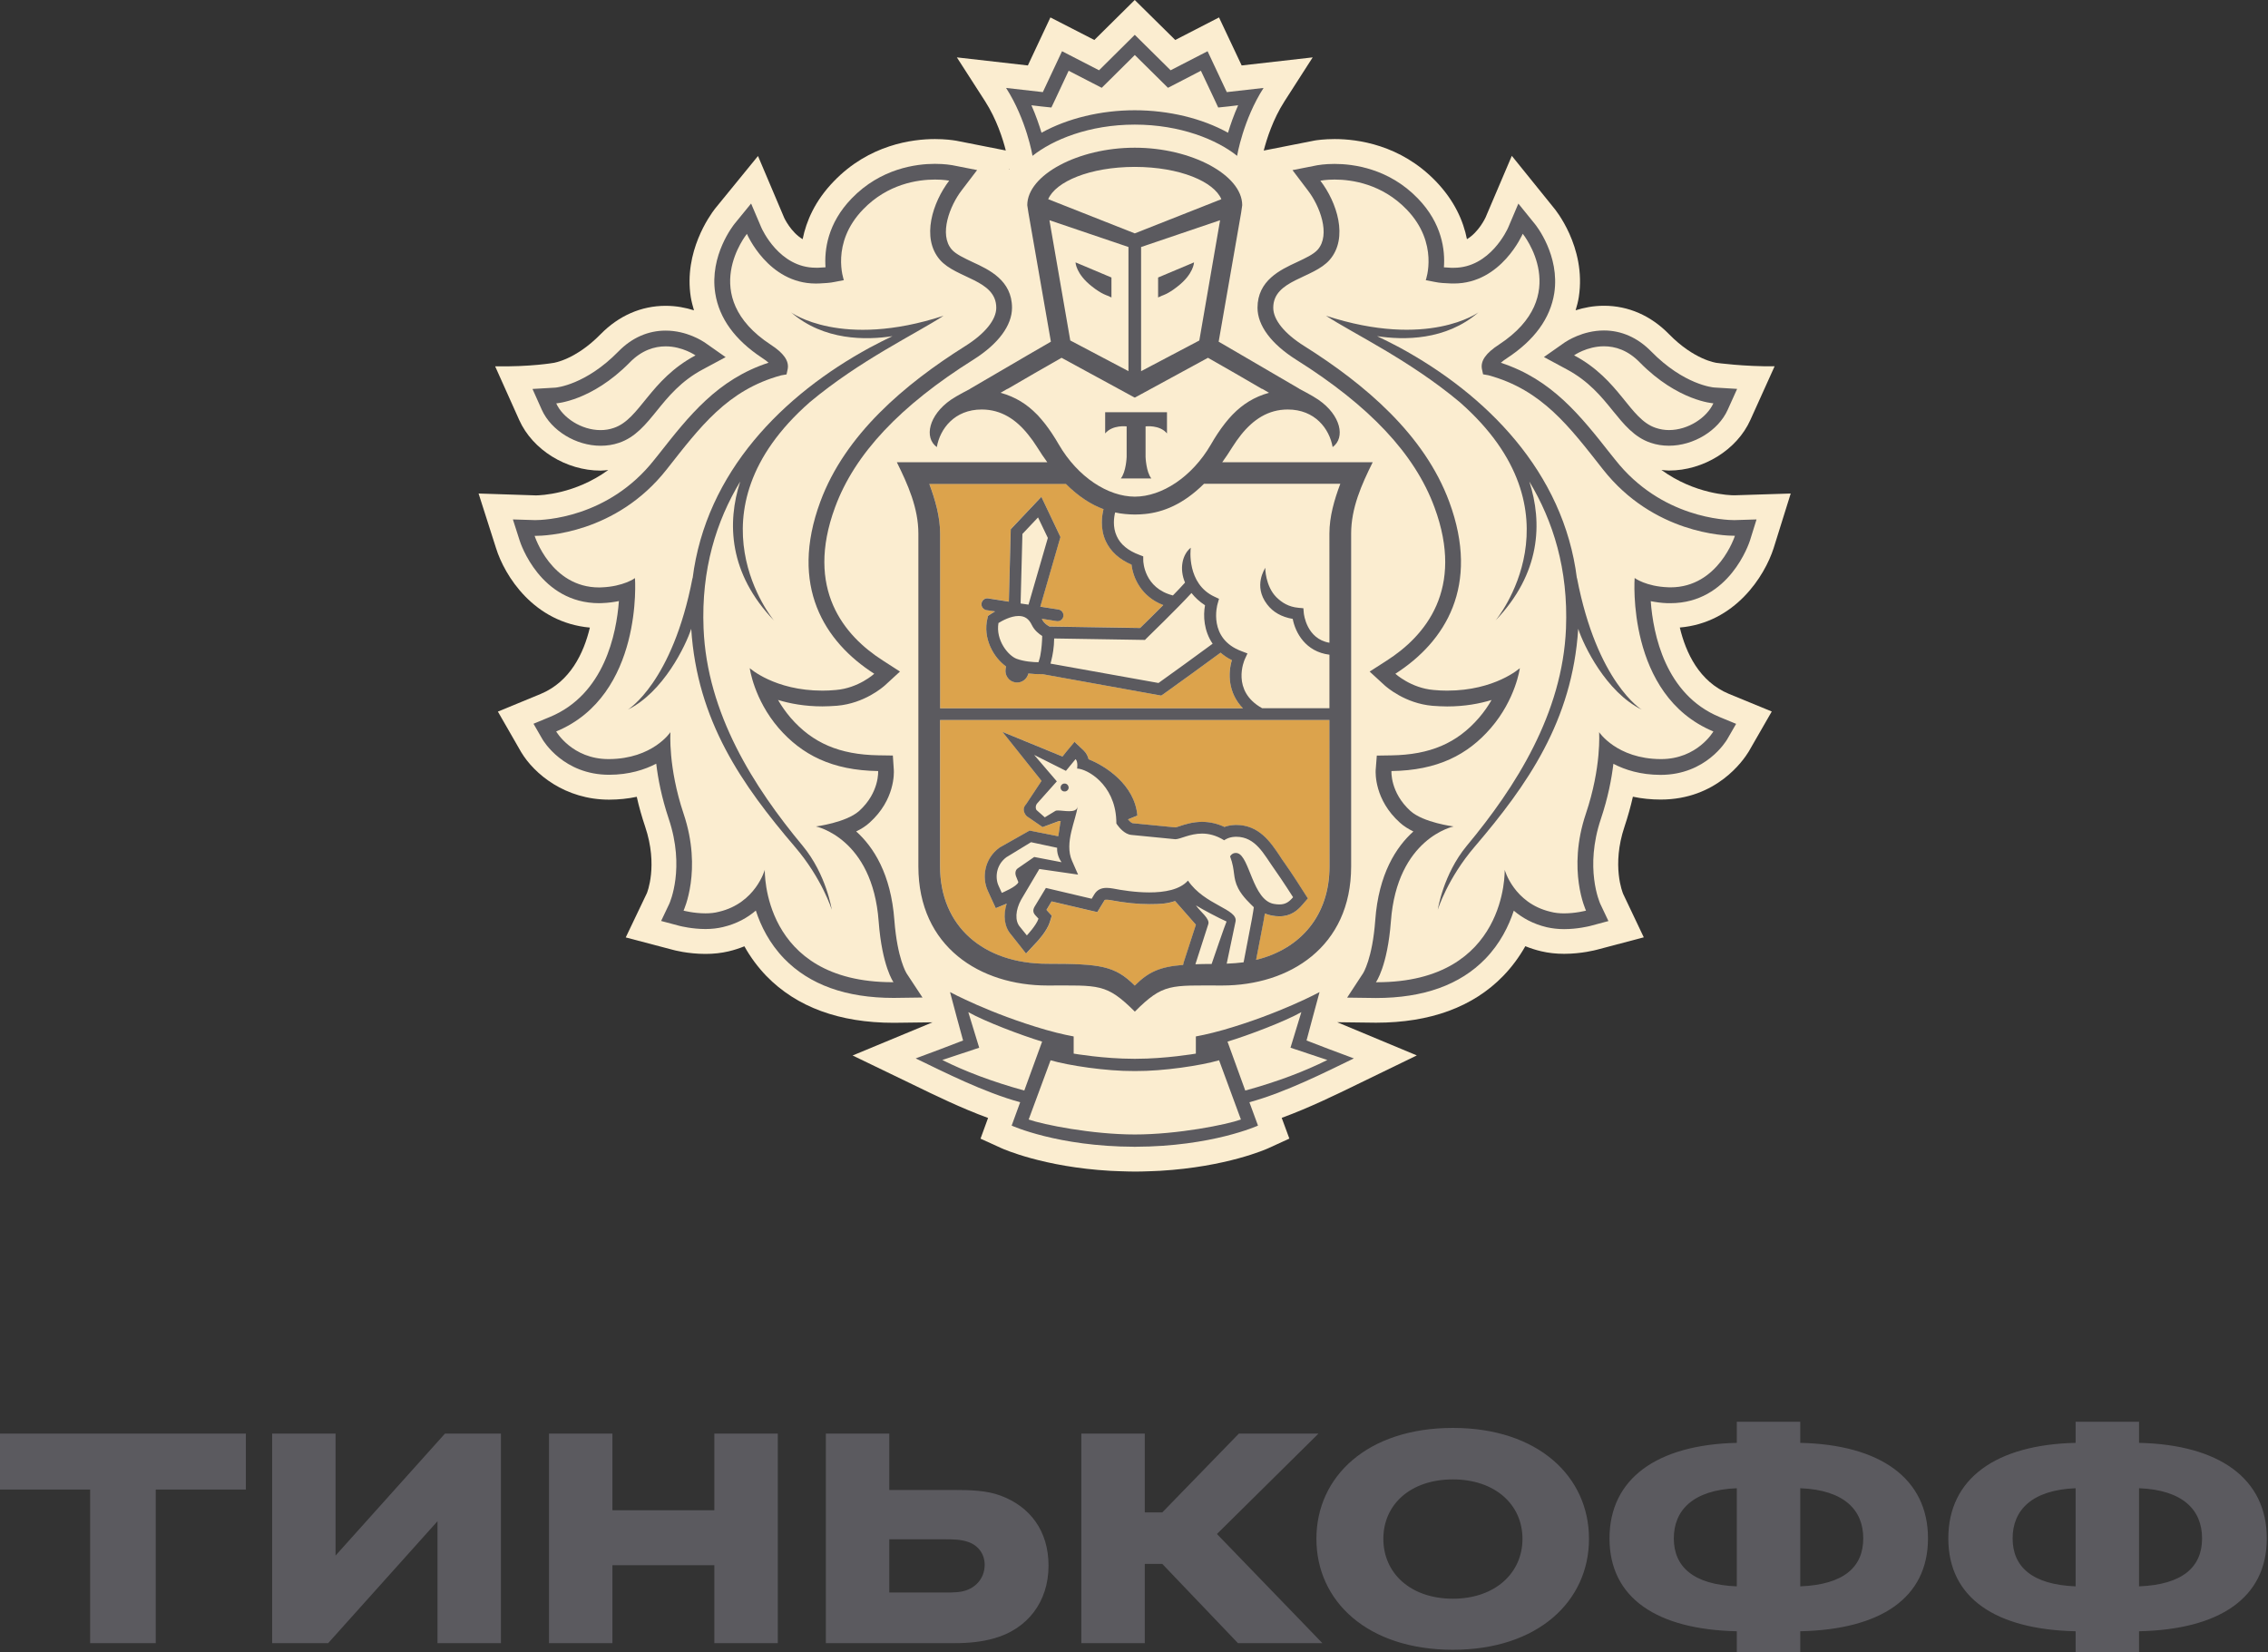 <svg width="70" height="51" viewBox="0 0 70 51" fill="none" xmlns="http://www.w3.org/2000/svg">
<rect x="0" y="0" width="70" height="51" fill="#333333" stroke="none"/>
<g clip-path="url(#clip0_284_26966)">
<path d="M54.743 16.915L55.269 15.232L53.529 15.287C53.383 15.287 52.315 15.256 51.278 14.505C51.356 14.512 51.433 14.523 51.512 14.523C52.578 14.523 53.61 13.881 54.023 12.963L54.772 11.305C53.834 11.317 52.977 11.199 52.977 11.199C52.969 11.197 52.293 11.111 51.512 10.313C50.951 9.74 50.257 9.437 49.506 9.437C49.177 9.437 48.883 9.496 48.63 9.577C48.67 9.442 48.708 9.305 48.729 9.165C48.968 7.612 47.968 6.428 47.968 6.429L46.661 4.81L45.85 6.713C45.847 6.719 45.643 7.164 45.276 7.382C45.166 6.823 44.894 6.195 44.314 5.593C43.22 4.46 41.889 4.292 41.192 4.292C40.869 4.292 40.639 4.327 40.583 4.336L39.004 4.647C39.095 4.294 39.289 3.68 39.644 3.128L40.515 1.771L38.323 2.02L37.624 0.538L36.273 1.234L35.023 0L33.776 1.234L32.42 0.538L31.724 2.02L29.533 1.771L30.406 3.128C30.76 3.68 30.954 4.292 31.043 4.645L29.538 4.348L29.486 4.339C29.41 4.327 29.182 4.292 28.857 4.292C28.16 4.292 26.829 4.462 25.738 5.593C25.156 6.193 24.885 6.823 24.773 7.382C24.41 7.167 24.206 6.728 24.206 6.728L23.395 4.815L22.066 6.444C21.904 6.655 21.102 7.768 21.32 9.168C21.343 9.307 21.38 9.443 21.419 9.578C21.168 9.498 20.874 9.439 20.545 9.439C19.794 9.439 19.1 9.742 18.538 10.314C17.759 11.109 17.086 11.199 17.092 11.199C17.092 11.199 16.382 11.326 15.282 11.306L16.026 12.965C16.439 13.884 17.473 14.525 18.538 14.525C18.618 14.525 18.695 14.514 18.774 14.506C17.741 15.258 16.673 15.288 16.544 15.29L14.771 15.232L15.308 16.913C15.577 17.779 16.479 19.215 18.206 19.37C18.018 20.157 17.601 21.039 16.686 21.419L15.367 21.963L16.086 23.215C16.492 23.891 17.445 24.681 18.803 24.681C19.097 24.68 19.38 24.651 19.653 24.593C19.722 24.902 19.81 25.211 19.913 25.517C20.318 26.72 19.969 27.559 19.965 27.568L19.313 28.933L20.768 29.316C20.786 29.322 21.225 29.442 21.775 29.442C22.025 29.442 22.263 29.416 22.487 29.363C22.657 29.323 22.819 29.27 22.975 29.207C23.163 29.544 23.392 29.852 23.658 30.128C24.59 31.083 25.909 31.568 27.582 31.568H27.588L28.782 31.553L26.315 32.577L28.188 33.481C28.868 33.812 29.675 34.205 30.496 34.505L30.263 35.144L30.909 35.438C30.966 35.463 32.207 36.019 34.27 36.137C34.27 36.137 34.769 36.16 35.043 36.16C35.317 36.16 35.809 36.136 35.809 36.136C37.859 36.015 39.091 35.465 39.148 35.438L39.795 35.142L39.559 34.502C40.404 34.193 41.24 33.785 41.892 33.467L43.729 32.575L41.271 31.55L42.469 31.565C44.143 31.565 45.464 31.08 46.394 30.123C46.659 29.849 46.888 29.541 47.078 29.204C47.233 29.267 47.397 29.32 47.567 29.36C47.789 29.413 48.027 29.439 48.277 29.439C48.818 29.439 49.262 29.319 49.274 29.316L50.734 28.93L50.098 27.591C50.083 27.556 49.735 26.718 50.139 25.514C50.242 25.207 50.328 24.898 50.398 24.59C50.672 24.648 50.959 24.678 51.254 24.678C52.983 24.678 53.811 23.462 53.972 23.198L54.684 21.96L53.364 21.417C52.448 21.037 52.033 20.154 51.846 19.368C53.549 19.223 54.464 17.787 54.743 16.915ZM31.159 5.225L31.14 5.23L31.155 5.21L31.159 5.225Z" fill="#FBEDD0"/>
<path d="M35.024 5.151C33.627 5.152 32.58 5.61 32.352 6.148L35.024 7.202L37.696 6.148C37.469 5.61 36.422 5.152 35.024 5.151Z" fill="#FBEDD0"/>
<path d="M35.051 33.057H35.048H35.026H35H34.998C34.152 33.063 32.987 32.889 32.425 32.725L31.749 34.553C32.194 34.712 33.703 35.015 35.026 35.015C36.345 35.015 37.856 34.711 38.3 34.553L37.625 32.725C37.062 32.89 35.898 33.063 35.051 33.057Z" fill="#FBEDD0"/>
<path d="M40.164 31.239C39.661 31.524 38.539 31.951 37.886 32.15L38.434 33.66C39.445 33.384 40.278 33.061 40.967 32.716L39.829 32.337L40.164 31.239Z" fill="#FBEDD0"/>
<path d="M29.886 31.239L30.222 32.337L29.083 32.716C29.771 33.061 30.608 33.384 31.614 33.66L32.163 32.15C31.513 31.951 30.389 31.523 29.886 31.239Z" fill="#FBEDD0"/>
<path d="M35.024 3.403C36.077 3.403 37.11 3.655 37.904 4.097C37.977 3.853 38.078 3.558 38.216 3.249L37.916 3.285L37.601 3.318L37.468 3.032L37.066 2.184L36.335 2.566L36.05 2.711L35.823 2.487L35.027 1.699L34.233 2.487L34.006 2.711L33.721 2.566L32.985 2.184L32.588 3.032L32.452 3.318L32.137 3.285L31.837 3.249C31.975 3.559 32.075 3.853 32.149 4.097C32.944 3.655 33.974 3.403 35.024 3.403Z" fill="#FBEDD0"/>
<path d="M51.099 13.206C51.235 13.252 51.374 13.274 51.512 13.274C52.108 13.274 52.683 12.889 52.882 12.448C52.882 12.448 51.79 12.382 50.616 11.19C50.241 10.803 49.846 10.688 49.507 10.688C48.979 10.688 48.584 10.967 48.584 10.967C50.002 11.721 50.291 12.933 51.099 13.206Z" fill="#FBEDD0"/>
<path d="M18.536 13.274C18.674 13.274 18.813 13.252 18.947 13.206C19.757 12.933 20.048 11.721 21.466 10.967C21.466 10.967 21.069 10.688 20.545 10.688C20.204 10.688 19.808 10.803 19.433 11.19C18.26 12.382 17.168 12.448 17.168 12.448C17.363 12.889 17.941 13.274 18.536 13.274Z" fill="#FBEDD0"/>
<path d="M51.484 18.129C51.508 18.131 51.529 18.131 51.555 18.131C53.041 18.131 53.546 16.539 53.546 16.539H53.517C53.244 16.539 51.034 16.475 49.472 14.49C48.444 13.184 47.601 12.036 45.936 11.585L45.773 11.556L45.736 11.389C45.691 11.135 45.865 10.897 46.261 10.64C48.557 9.136 46.998 7.218 46.998 7.218C46.998 7.218 46.342 8.753 44.874 8.753C44.84 8.753 44.802 8.751 44.765 8.751C44.599 8.742 44.438 8.736 44.276 8.701L44.005 8.648C44.005 8.648 44.423 7.511 43.414 6.466C42.654 5.677 41.728 5.543 41.193 5.543C40.923 5.543 40.752 5.578 40.752 5.578C41.26 6.242 41.626 7.341 41.04 8.02C40.534 8.603 39.298 8.631 39.298 9.501C39.298 9.869 39.642 10.299 40.26 10.685C42.119 11.856 43.964 13.408 44.73 15.489C45.689 18.085 44.609 19.807 43.067 20.795C43.067 20.795 43.55 21.24 44.252 21.296C44.394 21.31 44.533 21.316 44.664 21.316C46.144 21.316 46.909 20.622 46.909 20.622C46.909 20.622 46.783 21.581 46.012 22.471C45.302 23.294 44.368 23.777 42.946 23.798C42.946 23.798 42.9 24.459 43.531 25.03C43.934 25.39 44.865 25.508 44.865 25.508C44.865 25.508 43.121 25.861 42.929 28.436C42.825 29.831 42.469 30.316 42.469 30.316H42.5C46.547 30.316 46.442 26.846 46.442 26.846C46.442 26.846 46.724 27.872 47.853 28.14C47.989 28.177 48.135 28.191 48.274 28.191C48.637 28.191 48.953 28.106 48.953 28.106C48.953 28.106 48.362 26.859 48.948 25.116C49.434 23.67 49.355 22.597 49.355 22.597C49.355 22.597 49.901 23.421 51.252 23.429H51.266C52.392 23.429 52.882 22.576 52.882 22.576C50.184 21.457 50.451 17.843 50.451 17.843C50.451 17.843 50.801 18.104 51.484 18.129ZM50.672 21.904C49.575 21.363 48.881 19.927 48.713 19.409C48.531 22.256 47.141 24.233 45.515 26.135C44.671 27.121 44.377 28.08 44.377 28.08C44.377 28.08 44.54 26.994 45.27 26.11C46.786 24.288 48.227 22.02 48.334 19.398C48.409 17.569 47.938 16.085 47.203 14.862C47.613 16.136 47.556 17.696 46.16 19.152C46.16 19.152 48.937 15.824 45.055 12.413C43.5 11.115 41.801 10.314 40.925 9.746C44.088 10.778 45.632 9.642 45.632 9.642C44.621 10.517 43.314 10.502 42.504 10.376C42.723 10.484 42.952 10.596 43.199 10.728C45.865 12.175 48.262 14.558 48.671 17.858V17.832C49.292 21.072 50.672 21.904 50.672 21.904Z" fill="#FBEDD0"/>
<path d="M25.183 25.508C25.183 25.508 26.115 25.392 26.518 25.03C27.147 24.459 27.103 23.798 27.103 23.798C25.679 23.779 24.747 23.294 24.032 22.473C23.267 21.582 23.14 20.624 23.14 20.624C23.14 20.624 23.905 21.317 25.384 21.317C25.517 21.317 25.655 21.311 25.797 21.298C26.498 21.242 26.983 20.796 26.983 20.796C25.441 19.809 24.359 18.085 25.317 15.489C26.085 13.41 27.929 11.856 29.787 10.685C30.405 10.299 30.749 9.87 30.749 9.501C30.749 8.631 29.515 8.603 29.009 8.02C28.422 7.341 28.791 6.24 29.297 5.578C29.297 5.578 29.128 5.543 28.857 5.543C28.324 5.543 27.398 5.677 26.638 6.466C25.626 7.511 26.046 8.648 26.046 8.648L25.774 8.701C25.612 8.736 25.45 8.742 25.285 8.751C25.247 8.751 25.214 8.753 25.177 8.753C23.706 8.753 23.054 7.22 23.054 7.22C23.054 7.22 21.495 9.137 23.79 10.641C24.185 10.899 24.358 11.137 24.312 11.391L24.276 11.558L24.109 11.586C22.448 12.038 21.604 13.186 20.575 14.491C19.016 16.474 16.809 16.539 16.533 16.539H16.503C16.503 16.539 17.007 18.131 18.494 18.131C18.518 18.131 18.539 18.131 18.565 18.129C19.248 18.105 19.6 17.843 19.6 17.843C19.6 17.843 19.863 21.455 17.168 22.576C17.168 22.576 17.659 23.429 18.785 23.429H18.798C20.151 23.421 20.695 22.597 20.695 22.597C20.695 22.597 20.616 23.67 21.101 25.116C21.687 26.859 21.099 28.106 21.099 28.106C21.099 28.106 21.414 28.191 21.776 28.191C21.917 28.191 22.061 28.177 22.196 28.14C23.323 27.872 23.607 26.846 23.607 26.846C23.607 26.846 23.503 30.316 27.55 30.316H27.579C27.579 30.316 27.224 29.831 27.121 28.436C26.927 25.861 25.183 25.508 25.183 25.508ZM24.534 26.135C22.908 24.233 21.519 22.256 21.336 19.409C21.167 19.926 20.477 21.363 19.38 21.904C19.38 21.904 20.758 21.072 21.378 17.832V17.858C21.789 14.559 24.184 12.175 26.852 10.728C27.095 10.594 27.327 10.482 27.545 10.376C26.735 10.502 25.427 10.517 24.417 9.642C24.417 9.642 25.961 10.778 29.122 9.746C28.247 10.314 26.549 11.115 24.994 12.413C21.11 15.824 23.888 19.152 23.888 19.152C22.491 17.695 22.435 16.136 22.846 14.862C22.11 16.086 21.64 17.569 21.716 19.398C21.822 22.02 23.263 24.288 24.776 26.11C25.508 26.992 25.673 28.08 25.673 28.08C25.673 28.08 25.376 27.121 24.534 26.135Z" fill="#FBEDD0"/>
<path d="M32.033 12.822C32.099 12.893 32.164 12.971 32.227 13.048C32.242 13.066 32.255 13.083 32.271 13.104C32.328 13.181 32.387 13.263 32.443 13.346C32.455 13.363 32.468 13.383 32.481 13.402C32.549 13.505 32.613 13.611 32.677 13.72C33.26 14.728 34.195 15.329 35.023 15.33C35.853 15.329 36.785 14.728 37.371 13.72C37.437 13.608 37.502 13.499 37.57 13.398C37.58 13.383 37.591 13.369 37.6 13.354C37.658 13.268 37.718 13.183 37.782 13.101C37.796 13.083 37.808 13.068 37.82 13.053C37.885 12.972 37.952 12.893 38.02 12.821C38.032 12.809 38.041 12.798 38.052 12.789C38.349 12.485 38.703 12.253 39.167 12.124L38.961 12.004H38.948L38.127 11.527L37.284 11.044L35.029 12.271L35.023 12.266L35.019 12.271L32.763 11.044L31.921 11.526L31.098 12.003H31.089L30.88 12.123C31.345 12.251 31.698 12.48 31.996 12.784C32.01 12.797 32.019 12.81 32.033 12.822ZM34.111 12.724H35.066H36.019V13.378C35.794 13.104 35.358 13.16 35.358 13.16V14.104C35.358 14.104 35.375 14.567 35.537 14.768H35.066H34.593C34.758 14.569 34.773 14.104 34.773 14.104V13.16C34.773 13.16 34.339 13.104 34.111 13.378V12.724Z" fill="#FBEDD0"/>
<path d="M34.829 11.454V7.624L32.39 6.797L33.034 10.509L34.829 11.454ZM34.304 8.565V9.18L34.186 9.125C34.18 9.121 34.008 9.081 33.705 8.842C33.205 8.454 33.196 8.097 33.196 8.097L34.304 8.565Z" fill="#FBEDD0"/>
<path d="M37.016 10.509L37.657 6.797L35.22 7.624V11.454L37.016 10.509ZM35.744 8.565L36.853 8.098C36.853 8.098 36.844 8.456 36.342 8.843C36.041 9.083 35.867 9.122 35.861 9.127L35.742 9.181V8.565H35.744Z" fill="#FBEDD0"/>
<path d="M31.379 20.334C31.617 20.421 31.904 20.439 32.051 20.439C32.057 20.421 32.065 20.398 32.073 20.371C32.086 20.327 32.098 20.285 32.108 20.236C32.148 20.024 32.163 19.783 32.166 19.629C32.067 19.567 31.926 19.456 31.847 19.291C31.756 19.1 31.627 19.012 31.438 19.012C31.192 19.012 30.929 19.159 30.817 19.229C30.727 19.758 31.117 20.238 31.379 20.334Z" fill="#FBEDD0"/>
<path d="M36.774 18.302C36.321 18.794 35.434 19.651 35.391 19.695L35.337 19.75L32.536 19.706C32.535 19.983 32.489 20.219 32.446 20.392C32.438 20.421 32.43 20.451 32.423 20.481L35.756 21.079C36.103 20.837 37.057 20.14 37.427 19.868C37.157 19.474 37.131 19.008 37.192 18.679C37.016 18.565 36.881 18.438 36.774 18.302Z" fill="#FBEDD0"/>
<path d="M37.154 14.934C36.509 15.574 35.889 15.81 35.337 15.865C35.236 15.876 35.135 15.882 35.032 15.882H35.024H35.018C34.915 15.882 34.812 15.876 34.712 15.865C34.615 15.856 34.514 15.841 34.412 15.818C34.376 15.962 34.33 16.263 34.461 16.548C34.578 16.807 34.815 17 35.162 17.127L35.279 17.172L35.28 17.298C35.28 17.336 35.308 18.151 36.197 18.376C36.342 18.226 36.474 18.091 36.571 17.979C36.389 17.552 36.485 17.116 36.748 16.902C36.736 16.948 36.621 18.017 37.478 18.414L37.619 18.481L37.577 18.631C37.563 18.676 37.277 19.71 38.315 20.095L38.498 20.165L38.416 20.344C38.398 20.383 37.991 21.322 38.95 21.855H41.029V20.204C40.29 20.113 39.977 19.52 39.896 19.099C39.552 19.04 39.286 18.891 39.104 18.649C38.668 18.075 39.044 17.549 39.048 17.52C39.047 17.525 39.048 18.085 39.393 18.431C39.565 18.597 39.768 18.726 40.075 18.755L40.227 18.768L40.24 18.923C40.243 18.956 40.327 19.714 41.031 19.833L41.029 16.462C41.029 15.939 41.182 15.414 41.366 14.929H37.154V14.934Z" fill="#FBEDD0"/>
<path d="M31.557 16.478L31.501 18.626L31.745 18.662L32.342 16.602L32.039 15.969L31.557 16.478Z" fill="#FBEDD0"/>
<path d="M38.137 26.328C38.156 26.328 38.177 26.331 38.197 26.335C38.568 26.441 38.662 27.78 39.313 27.9C39.377 27.913 39.436 27.916 39.487 27.916C39.675 27.916 39.787 27.836 39.908 27.694C39.908 27.694 39.581 27.179 39.336 26.832C39.01 26.378 38.757 25.828 38.151 25.828C38.137 25.828 38.119 25.828 38.104 25.829C37.904 25.84 37.781 25.937 37.781 25.937C37.536 25.782 37.307 25.729 37.1 25.729C36.719 25.729 36.424 25.904 36.277 25.904H36.271L34.917 25.77C34.705 25.751 34.538 25.537 34.477 25.454C34.462 25.431 34.455 25.417 34.455 25.417C34.455 25.381 34.455 25.343 34.452 25.31C34.406 24.203 33.549 23.729 33.244 23.721C33.244 23.721 33.281 23.511 33.197 23.43L32.899 23.792L31.919 23.3L32.617 24.116L32.025 24.781C31.95 24.857 31.959 24.96 31.99 25.002L32.246 25.228L32.57 25.031C32.587 25.019 32.615 25.016 32.652 25.016C32.741 25.016 32.876 25.039 32.997 25.039C33.129 25.039 33.244 25.01 33.258 24.886C33.217 25.296 32.837 26.009 33.087 26.57L33.271 26.992L32.075 26.82L31.514 27.766C31.341 28.081 31.314 28.422 31.481 28.607L31.69 28.869C31.69 28.869 31.984 28.557 32.05 28.352L31.955 28.248C31.875 28.16 31.879 28.081 31.928 27.986L32.279 27.403L33.693 27.736L33.767 27.609C33.862 27.45 34 27.401 34.152 27.401C34.214 27.401 34.277 27.409 34.344 27.42C34.606 27.471 35.038 27.541 35.47 27.541C35.944 27.541 36.413 27.456 36.663 27.176C37.175 27.935 38.213 28.056 38.131 28.44L37.859 29.74C38.039 29.732 38.213 29.72 38.378 29.698L38.637 28.345C38.666 28.198 38.693 28 38.693 28C38.593 27.898 38.351 27.683 38.215 27.423C38.031 27.071 38.131 26.888 37.96 26.431C37.966 26.434 38.018 26.328 38.137 26.328ZM32.85 24.428C32.781 24.427 32.73 24.368 32.734 24.298C32.74 24.231 32.796 24.178 32.864 24.184C32.934 24.188 32.983 24.248 32.981 24.315C32.974 24.381 32.917 24.433 32.85 24.428Z" fill="#FBEDD0"/>
<path d="M30.92 27.557C30.92 27.557 31.388 27.365 31.43 27.227L31.368 27.071C31.325 26.97 31.331 26.859 31.415 26.799L31.921 26.449L32.767 26.611C32.767 26.611 32.614 26.42 32.629 26.164L31.823 25.993L31.062 26.456C30.737 26.7 30.712 27.098 30.82 27.335L30.92 27.557Z" fill="#FBEDD0"/>
<path d="M36.895 29.759C37.046 29.753 37.213 29.75 37.396 29.75C37.396 29.75 37.831 28.48 37.855 28.439C37.611 28.331 37.105 28.063 36.91 27.94C37.038 28.133 37.352 28.354 37.29 28.524L36.895 29.759Z" fill="#FBEDD0"/>
<path d="M41.034 22.223H29.016V26.743C29.016 28.59 30.353 29.747 32.327 29.747C33.977 29.747 34.412 29.811 35.025 30.42C35.448 29.999 35.798 29.841 36.516 29.782L36.533 29.713L36.911 28.542C36.89 28.516 36.271 27.812 36.271 27.812C36.025 27.894 35.819 27.907 35.472 27.907C35.116 27.907 34.715 27.866 34.28 27.785C34.236 27.774 34.195 27.771 34.154 27.771C34.101 27.771 34.097 27.776 34.083 27.801L34.007 27.925L33.87 28.153L33.61 28.094L32.458 27.823L32.3 28.083L32.324 28.11L32.465 28.265L32.403 28.466C32.318 28.73 32.042 29.037 31.959 29.122L31.671 29.431L31.409 29.099L31.212 28.852C31.005 28.621 30.956 28.265 31.073 27.892C31.07 27.895 31.065 27.897 31.061 27.897L30.735 28.032L30.588 27.713L30.485 27.488C30.308 27.091 30.373 26.511 30.85 26.161L31.779 25.637L32.662 25.811C32.683 25.726 32.715 25.424 32.741 25.346C32.724 25.345 32.708 25.34 32.691 25.34L32.182 25.529L31.691 25.19C31.691 25.19 31.499 25.005 31.673 24.821L32.148 24.101L30.944 22.59L32.795 23.35L32.918 23.197L33.168 22.899L33.451 23.168C33.532 23.245 33.577 23.341 33.6 23.436C34.11 23.635 35.024 24.221 35.104 25.174L34.818 25.289V25.296C34.883 25.373 34.937 25.405 34.954 25.408L36.275 25.539C36.309 25.532 36.351 25.517 36.398 25.504C36.562 25.448 36.808 25.367 37.101 25.367C37.339 25.367 37.569 25.422 37.79 25.525C37.872 25.495 37.972 25.472 38.087 25.464L38.151 25.463C38.858 25.463 39.21 25.991 39.491 26.412C39.538 26.485 39.585 26.555 39.634 26.623C39.881 26.971 40.203 27.482 40.217 27.503L40.362 27.73L40.184 27.938C40.046 28.097 39.84 28.283 39.485 28.283C39.413 28.283 39.332 28.275 39.246 28.259C39.17 28.245 39.102 28.222 39.035 28.195C39.025 28.265 39.011 28.348 38.998 28.419L38.766 29.628C40.152 29.287 41.032 28.241 41.032 26.744L41.034 22.223Z" fill="#DCA34C"/>
<path d="M29.016 21.86H38.362C37.895 21.378 37.901 20.768 38.021 20.371C37.884 20.306 37.772 20.227 37.672 20.142C37.307 20.412 36.192 21.224 35.901 21.427L35.839 21.469L32.171 20.806H32.097C32.009 20.806 31.881 20.803 31.74 20.786C31.7 20.951 31.558 21.065 31.394 21.065C31.376 21.065 31.355 21.063 31.335 21.059C31.24 21.042 31.156 20.994 31.1 20.913C31.043 20.834 31.02 20.741 31.037 20.644L31.05 20.565C30.672 20.298 30.323 19.703 30.478 19.076L30.493 19.009L30.546 18.971C30.553 18.965 30.617 18.923 30.711 18.869L30.445 18.828C30.344 18.809 30.278 18.717 30.293 18.619C30.31 18.519 30.404 18.448 30.502 18.467L31.137 18.567L31.194 16.332L32.14 15.332L32.729 16.573L32.106 18.723L32.667 18.811C32.765 18.826 32.834 18.919 32.818 19.02C32.803 19.109 32.727 19.171 32.638 19.171C32.629 19.171 32.618 19.171 32.609 19.17L32.153 19.096C32.159 19.109 32.169 19.117 32.175 19.132C32.223 19.232 32.331 19.305 32.394 19.335L35.191 19.379C35.309 19.264 35.603 18.976 35.904 18.672C35.217 18.411 34.967 17.817 34.924 17.424C34.539 17.26 34.274 17.015 34.127 16.695C33.948 16.3 34.012 15.905 34.059 15.712C33.686 15.576 33.294 15.328 32.894 14.931H28.683C28.863 15.415 29.016 15.941 29.016 16.463V21.86Z" fill="#DCA34C"/>
<path d="M32.865 24.184C32.797 24.178 32.739 24.231 32.735 24.298C32.73 24.368 32.782 24.427 32.851 24.428C32.918 24.434 32.977 24.383 32.983 24.315C32.983 24.248 32.935 24.186 32.865 24.184Z" fill="#5B5A5F"/>
<path d="M41.017 32.38L40.325 32.114L40.516 31.4L40.727 30.62C40.727 30.62 39.5 31.285 37.771 31.784C37.28 31.925 36.909 31.989 36.909 31.989V32.519C36.909 32.519 35.985 32.679 35.05 32.679H35.04H35.026H35.008H34.997C34.062 32.679 33.138 32.519 33.138 32.519V31.989C33.138 31.989 32.766 31.925 32.276 31.784C30.548 31.285 29.322 30.62 29.322 30.62L29.53 31.4L29.725 32.114L29.031 32.38L28.262 32.667C29.145 33.093 30.367 33.714 31.487 34.02L31.224 34.741C31.224 34.741 32.643 35.388 35.008 35.394V35.395H35.015H35.026H35.035H35.041V35.394C37.409 35.388 38.827 34.741 38.827 34.741L38.562 34.02C39.681 33.714 40.907 33.093 41.786 32.667L41.017 32.38ZM29.083 32.716L30.222 32.337L29.886 31.239C30.387 31.524 31.513 31.951 32.164 32.149L31.614 33.659C30.608 33.382 29.771 33.06 29.083 32.716ZM35.026 35.015C33.703 35.015 32.193 34.71 31.749 34.553L32.425 32.725C32.985 32.889 34.152 33.063 34.999 33.057H35H35.026H35.049H35.052C35.899 33.063 37.062 32.889 37.626 32.725L38.3 34.553C37.856 34.712 36.347 35.015 35.026 35.015ZM38.434 33.659L37.886 32.149C38.539 31.951 39.662 31.524 40.165 31.239L39.83 32.337L40.968 32.716C40.278 33.06 39.445 33.382 38.434 33.659Z" fill="#5B5A5F"/>
<path d="M35.024 3.846C36.433 3.846 37.56 4.312 38.182 4.81C38.182 4.81 38.367 3.697 38.999 2.714L37.864 2.843L37.271 1.581L36.13 2.169L35.024 1.075L33.921 2.169L32.779 1.581L32.186 2.843L31.052 2.714C31.683 3.697 31.868 4.81 31.868 4.81C32.492 4.312 33.617 3.846 35.024 3.846ZM32.135 3.285L32.45 3.318L32.586 3.032L32.983 2.184L33.72 2.564L34.004 2.71L34.232 2.485L35.025 1.698L35.821 2.485L36.048 2.71L36.333 2.564L37.065 2.184L37.466 3.032L37.599 3.318L37.914 3.285L38.214 3.249C38.077 3.559 37.975 3.853 37.902 4.097C37.108 3.655 36.075 3.403 35.022 3.403C33.974 3.403 32.942 3.655 32.146 4.097C32.071 3.853 31.971 3.558 31.834 3.249L32.135 3.285Z" fill="#5B5A5F"/>
<path d="M51.554 18.617C53.376 18.617 53.985 16.763 54.011 16.684L54.214 16.032L53.531 16.053H53.528C53.287 16.053 51.276 16 49.851 14.188L49.716 14.02C48.784 12.836 47.901 11.711 46.322 11.197C46.368 11.156 46.433 11.105 46.523 11.047C47.36 10.496 47.848 9.827 47.971 9.05C48.15 7.88 47.404 6.949 47.371 6.911L46.863 6.284L46.547 7.028C46.526 7.075 45.992 8.265 44.871 8.265H44.788C44.711 8.26 44.638 8.257 44.565 8.251C44.605 7.72 44.508 6.897 43.762 6.126C42.867 5.198 41.767 5.059 41.191 5.059C40.884 5.059 40.679 5.097 40.658 5.1L39.892 5.251L40.364 5.874C40.736 6.354 41.072 7.24 40.673 7.703C40.546 7.85 40.284 7.97 40.032 8.089C39.516 8.327 38.812 8.657 38.812 9.499C38.812 10.045 39.234 10.614 40.001 11.099C42.27 12.525 43.67 14.014 44.274 15.658C45.209 18.185 43.989 19.627 42.805 20.386L42.273 20.728L42.738 21.155C42.8 21.21 43.37 21.711 44.211 21.784C44.37 21.795 44.523 21.804 44.665 21.804C45.205 21.804 45.664 21.719 46.036 21.605C45.933 21.785 45.807 21.969 45.648 22.154C44.971 22.938 44.138 23.296 42.94 23.314L42.494 23.321L42.459 23.768C42.455 23.857 42.422 24.686 43.206 25.39C43.326 25.499 43.471 25.588 43.623 25.663C43.091 26.141 42.55 26.974 42.446 28.403C42.358 29.595 42.073 30.035 42.07 30.04L41.578 30.791L42.467 30.803C43.937 30.803 45.062 30.397 45.842 29.595C46.303 29.119 46.566 28.583 46.722 28.107C46.978 28.325 47.309 28.516 47.739 28.618C47.903 28.655 48.081 28.677 48.274 28.677C48.689 28.677 49.036 28.589 49.075 28.58L49.643 28.428L49.392 27.898C49.374 27.856 48.9 26.793 49.41 25.275C49.63 24.619 49.742 24.032 49.796 23.574C50.154 23.761 50.633 23.915 51.252 23.916C52.658 23.916 53.278 22.867 53.306 22.823L53.584 22.341L53.07 22.129C51.395 21.434 51.023 19.567 50.949 18.555C51.101 18.584 51.273 18.611 51.469 18.617H51.554ZM52.882 22.576C52.882 22.576 52.391 23.429 51.266 23.429H51.252C49.901 23.421 49.355 22.597 49.355 22.597C49.355 22.597 49.434 23.67 48.946 25.116C48.36 26.859 48.951 28.106 48.951 28.106C48.951 28.106 48.636 28.191 48.272 28.191C48.133 28.191 47.987 28.177 47.851 28.14C46.722 27.872 46.441 26.846 46.441 26.846C46.441 26.846 46.545 30.316 42.499 30.316H42.467C42.467 30.316 42.823 29.831 42.929 28.436C43.121 25.861 44.865 25.508 44.865 25.508C44.865 25.508 43.935 25.392 43.532 25.03C42.902 24.459 42.946 23.798 42.946 23.798C44.37 23.779 45.301 23.294 46.012 22.472C46.782 21.581 46.909 20.622 46.909 20.622C46.909 20.622 46.144 21.316 44.664 21.316C44.533 21.316 44.394 21.31 44.252 21.296C43.552 21.24 43.067 20.795 43.067 20.795C44.608 19.807 45.689 18.084 44.73 15.488C43.962 13.408 42.117 11.854 40.26 10.684C39.642 10.298 39.298 9.869 39.298 9.499C39.298 8.63 40.534 8.603 41.041 8.018C41.626 7.34 41.26 6.238 40.752 5.577C40.752 5.577 40.923 5.542 41.193 5.542C41.728 5.542 42.653 5.677 43.414 6.464C44.424 7.509 44.005 8.647 44.005 8.647L44.276 8.7C44.438 8.735 44.599 8.741 44.765 8.748C44.802 8.748 44.838 8.75 44.874 8.75C46.342 8.75 46.998 7.215 46.998 7.215C46.998 7.215 48.559 9.134 46.262 10.637C45.867 10.894 45.692 11.132 45.738 11.386L45.774 11.553L45.938 11.582C47.603 12.033 48.445 13.181 49.474 14.487C51.036 16.472 53.246 16.536 53.519 16.536H53.547C53.547 16.536 53.043 18.128 51.557 18.128C51.532 18.128 51.511 18.128 51.486 18.126C50.802 18.102 50.452 17.84 50.452 17.84C50.452 17.84 50.184 21.455 52.882 22.576Z" fill="#5B5A5F"/>
<path d="M48.352 11.397C49.032 11.759 49.428 12.244 49.775 12.674C50.116 13.093 50.44 13.498 50.946 13.666C51.126 13.728 51.317 13.757 51.511 13.757C52.271 13.757 53.035 13.292 53.324 12.648L53.615 12.003L52.911 11.96C52.877 11.959 51.971 11.877 50.962 10.846C50.547 10.423 50.046 10.2 49.505 10.2C48.845 10.2 48.355 10.531 48.301 10.564L47.652 11.02L48.352 11.397ZM49.507 10.688C49.846 10.688 50.241 10.803 50.615 11.19C51.79 12.382 52.882 12.448 52.882 12.448C52.683 12.887 52.108 13.274 51.512 13.274C51.374 13.274 51.237 13.252 51.099 13.205C50.291 12.933 50.002 11.721 48.583 10.967C48.583 10.967 48.979 10.688 49.507 10.688Z" fill="#5B5A5F"/>
<path d="M48.671 17.832V17.857C48.262 14.558 45.865 12.176 43.199 10.726C42.952 10.594 42.724 10.482 42.503 10.375C43.315 10.5 44.623 10.516 45.632 9.64C45.632 9.64 44.088 10.776 40.925 9.745C41.8 10.313 43.502 11.114 45.054 12.412C48.937 15.823 46.159 19.15 46.159 19.15C47.554 17.695 47.612 16.135 47.201 14.861C47.936 16.083 48.406 17.567 48.333 19.397C48.225 22.019 46.785 24.286 45.268 26.108C44.539 26.992 44.376 28.078 44.376 28.078C44.376 28.078 44.67 27.12 45.514 26.134C47.139 24.231 48.528 22.255 48.71 19.407C48.878 19.924 49.571 21.361 50.669 21.902C50.672 21.904 49.292 21.072 48.671 17.832Z" fill="#5B5A5F"/>
<path d="M27.978 30.038C27.977 30.034 27.695 29.593 27.604 28.401C27.498 26.973 26.959 26.14 26.425 25.661C26.58 25.588 26.722 25.499 26.842 25.388C27.625 24.684 27.592 23.856 27.587 23.766L27.557 23.319L27.109 23.312C25.913 23.292 25.079 22.935 24.401 22.152C24.244 21.967 24.117 21.784 24.014 21.604C24.386 21.717 24.842 21.802 25.383 21.802C25.529 21.802 25.679 21.793 25.838 21.782C26.678 21.709 27.248 21.21 27.312 21.154L27.777 20.727L27.245 20.384C26.056 19.624 24.841 18.182 25.774 15.656C26.378 14.012 27.777 12.524 30.049 11.097C30.816 10.612 31.235 10.043 31.235 9.498C31.235 8.656 30.532 8.324 30.016 8.088C29.765 7.968 29.502 7.848 29.375 7.701C28.975 7.239 29.313 6.352 29.683 5.872L30.158 5.249L29.389 5.098C29.366 5.095 29.165 5.057 28.855 5.057C28.28 5.057 27.183 5.196 26.286 6.125C25.539 6.897 25.441 7.72 25.479 8.25C25.406 8.256 25.333 8.259 25.258 8.263H25.176C24.052 8.263 23.52 7.073 23.499 7.026L23.182 6.282L22.67 6.909C22.641 6.947 21.893 7.88 22.075 9.048C22.196 9.825 22.684 10.494 23.521 11.046C23.612 11.103 23.676 11.155 23.721 11.195C22.144 11.709 21.263 12.836 20.331 14.02L20.196 14.188C18.772 16 16.757 16.053 16.516 16.053L15.83 16.032L16.039 16.684C16.063 16.763 16.671 18.617 18.495 18.617L18.583 18.614C18.775 18.608 18.948 18.582 19.102 18.552C19.026 19.562 18.655 21.429 16.978 22.126L16.466 22.338L16.744 22.82C16.771 22.864 17.392 23.913 18.801 23.913C19.416 23.912 19.895 23.757 20.254 23.571C20.308 24.028 20.42 24.616 20.64 25.272C21.15 26.789 20.675 27.853 20.657 27.895L20.405 28.425L20.975 28.577C21.013 28.586 21.363 28.674 21.776 28.674C21.97 28.674 22.149 28.652 22.309 28.614C22.741 28.513 23.074 28.322 23.328 28.104C23.482 28.58 23.747 29.116 24.206 29.591C24.988 30.394 26.112 30.8 27.581 30.8L28.472 30.788L27.978 30.038ZM27.548 30.315C23.502 30.315 23.605 26.845 23.605 26.845C23.605 26.845 23.323 27.872 22.194 28.14C22.059 28.177 21.916 28.19 21.775 28.19C21.411 28.19 21.097 28.106 21.097 28.106C21.097 28.106 21.685 26.859 21.099 25.116C20.614 23.669 20.693 22.597 20.693 22.597C20.693 22.597 20.149 23.421 18.796 23.429H18.783C17.657 23.429 17.166 22.576 17.166 22.576C19.863 21.457 19.598 17.843 19.598 17.843C19.598 17.843 19.248 18.103 18.563 18.129C18.539 18.131 18.516 18.131 18.492 18.131C17.004 18.131 16.501 16.539 16.501 16.539H16.531C16.806 16.539 19.013 16.475 20.575 14.49C21.604 13.184 22.447 12.038 24.109 11.585L24.276 11.556L24.312 11.389C24.358 11.135 24.185 10.897 23.79 10.64C21.493 9.136 23.053 7.218 23.053 7.218C23.053 7.218 23.706 8.751 25.177 8.751C25.213 8.751 25.247 8.749 25.285 8.749C25.45 8.74 25.613 8.734 25.774 8.699L26.045 8.646C26.045 8.646 25.626 7.509 26.638 6.464C27.398 5.675 28.324 5.542 28.857 5.542C29.128 5.542 29.296 5.576 29.296 5.576C28.79 6.24 28.424 7.339 29.009 8.018C29.514 8.601 30.749 8.63 30.749 9.499C30.749 9.867 30.405 10.297 29.787 10.684C27.928 11.854 26.083 13.408 25.317 15.488C24.359 18.084 25.439 19.806 26.983 20.795C26.983 20.795 26.498 21.24 25.797 21.296C25.654 21.31 25.517 21.316 25.383 21.316C23.905 21.316 23.14 20.622 23.14 20.622C23.14 20.622 23.267 21.581 24.032 22.471C24.747 23.294 25.679 23.778 27.103 23.798C27.103 23.798 27.148 24.459 26.518 25.029C26.113 25.39 25.183 25.508 25.183 25.508C25.183 25.508 26.928 25.861 27.119 28.436C27.224 29.831 27.577 30.315 27.577 30.315H27.548Z" fill="#5B5A5F"/>
<path d="M18.536 13.758C18.731 13.758 18.922 13.73 19.102 13.668C19.611 13.499 19.934 13.095 20.275 12.675C20.623 12.245 21.016 11.761 21.696 11.399L22.396 11.023L21.746 10.567C21.691 10.532 21.203 10.204 20.544 10.204C20.002 10.204 19.499 10.425 19.086 10.849C18.077 11.879 17.172 11.962 17.139 11.964L16.435 12.005L16.724 12.651C17.015 13.292 17.777 13.758 18.536 13.758ZM19.433 11.191C19.808 10.805 20.204 10.69 20.544 10.69C21.069 10.69 21.466 10.969 21.466 10.969C20.048 11.724 19.757 12.934 18.946 13.207C18.813 13.254 18.674 13.275 18.536 13.275C17.94 13.275 17.365 12.891 17.168 12.45C17.168 12.448 18.259 12.382 19.433 11.191Z" fill="#5B5A5F"/>
<path d="M21.715 19.398C21.64 17.569 22.109 16.085 22.846 14.862C22.435 16.136 22.491 17.696 23.888 19.152C23.888 19.152 21.11 15.824 24.994 12.413C26.548 11.115 28.248 10.314 29.122 9.746C25.96 10.778 24.417 9.642 24.417 9.642C25.425 10.517 26.733 10.502 27.545 10.375C27.325 10.482 27.095 10.594 26.851 10.726C24.182 12.176 21.787 14.558 21.376 17.857V17.831C20.756 21.071 19.378 21.902 19.378 21.902C20.475 21.361 21.166 19.925 21.334 19.407C21.517 22.255 22.906 24.231 24.532 26.134C25.376 27.12 25.672 28.078 25.672 28.078C25.672 28.078 25.507 26.992 24.776 26.108C23.262 24.289 21.822 22.02 21.715 19.398Z" fill="#5B5A5F"/>
<path d="M34.11 12.724V13.378C34.336 13.104 34.773 13.16 34.773 13.16V14.104C34.773 14.104 34.757 14.567 34.592 14.768H35.065H35.536C35.374 14.569 35.357 14.104 35.357 14.104V13.16C35.357 13.16 35.794 13.104 36.018 13.378V12.724H35.065H34.11Z" fill="#5B5A5F"/>
<path d="M33.704 8.843C34.006 9.083 34.18 9.122 34.186 9.127L34.304 9.181V8.565L33.195 8.098C33.195 8.1 33.206 8.456 33.704 8.843Z" fill="#5B5A5F"/>
<path d="M36.343 8.843C36.844 8.456 36.853 8.098 36.853 8.098L35.744 8.565V9.181L35.861 9.127C35.868 9.122 36.041 9.083 36.343 8.843Z" fill="#5B5A5F"/>
<path d="M38.34 6.334C38.34 5.399 36.766 4.559 35.029 4.559H35.027H35.023H35.018C33.28 4.559 31.706 5.399 31.706 6.334L31.741 6.564L32.435 10.546L31.738 10.95L29.935 12.003H29.942C29.942 12.003 29.535 12.21 29.348 12.339C28.661 12.816 28.516 13.511 28.914 13.799C29.013 13.233 29.461 12.639 30.3 12.639C30.905 12.639 31.366 12.951 31.738 13.419C31.834 13.537 31.924 13.663 32.009 13.799C32.114 13.97 32.218 14.12 32.323 14.266H27.68C28.02 14.952 28.345 15.679 28.345 16.468V26.743C28.345 29.23 30.258 30.417 32.328 30.417C33.927 30.417 34.142 30.344 35.026 31.223C35.904 30.343 36.119 30.417 37.721 30.417C39.792 30.417 41.702 29.23 41.702 26.743V16.468C41.702 15.679 42.026 14.952 42.368 14.266H37.724C37.827 14.122 37.931 13.97 38.036 13.799C38.122 13.663 38.211 13.537 38.305 13.419C38.681 12.95 39.14 12.639 39.745 12.639C40.584 12.639 41.031 13.231 41.131 13.799C41.529 13.511 41.385 12.816 40.694 12.339C40.51 12.21 40.104 12.003 40.104 12.003H40.11L38.307 10.95L37.613 10.546L38.307 6.564L38.34 6.334ZM32.39 6.797L34.829 7.624V11.455L33.033 10.508L32.39 6.797ZM32.894 14.934C33.294 15.332 33.686 15.579 34.059 15.715C34.011 15.907 33.947 16.304 34.127 16.7C34.274 17.018 34.541 17.263 34.924 17.427C34.967 17.82 35.215 18.413 35.904 18.675C35.603 18.979 35.309 19.265 35.189 19.382L32.394 19.338C32.331 19.306 32.223 19.235 32.174 19.134C32.168 19.12 32.159 19.112 32.155 19.097L32.611 19.171C32.621 19.173 32.63 19.173 32.64 19.173C32.727 19.173 32.805 19.112 32.82 19.021C32.835 18.92 32.767 18.828 32.668 18.812L32.108 18.725L32.73 16.575L32.141 15.335L31.196 16.335L31.138 18.57L30.503 18.47C30.405 18.45 30.311 18.523 30.294 18.622C30.279 18.72 30.346 18.812 30.446 18.831L30.713 18.871C30.617 18.926 30.555 18.968 30.547 18.974L30.493 19.012L30.478 19.079C30.323 19.706 30.673 20.301 31.05 20.568L31.037 20.646C31.022 20.744 31.043 20.837 31.1 20.916C31.155 20.996 31.24 21.045 31.334 21.061C31.353 21.064 31.375 21.066 31.393 21.066C31.556 21.066 31.699 20.953 31.74 20.787C31.881 20.804 32.009 20.807 32.097 20.807H32.172L35.839 21.469L35.901 21.428C36.194 21.224 37.307 20.412 37.672 20.144C37.772 20.23 37.884 20.309 38.021 20.374C37.902 20.771 37.895 21.381 38.363 21.863H29.016V16.469C29.016 15.947 28.863 15.421 28.683 14.937H32.894V14.934ZM37.427 19.868C37.056 20.141 36.101 20.837 35.756 21.08L32.423 20.482C32.431 20.451 32.438 20.422 32.446 20.392C32.49 20.219 32.533 19.983 32.536 19.706L35.338 19.751L35.391 19.697C35.433 19.654 36.321 18.797 36.774 18.303C36.881 18.438 37.016 18.567 37.192 18.681C37.131 19.008 37.157 19.474 37.427 19.868ZM31.847 19.291C31.926 19.456 32.068 19.567 32.167 19.629C32.164 19.783 32.149 20.024 32.108 20.236C32.099 20.283 32.087 20.327 32.073 20.371C32.065 20.398 32.058 20.421 32.052 20.439C31.905 20.439 31.615 20.421 31.379 20.334C31.117 20.238 30.726 19.758 30.817 19.229C30.931 19.159 31.193 19.012 31.438 19.012C31.628 19.011 31.756 19.1 31.847 19.291ZM31.5 18.626L31.556 16.48L32.038 15.97L32.341 16.603L31.744 18.662L31.5 18.626ZM37.396 29.752C37.215 29.752 37.047 29.755 36.895 29.761L37.292 28.527C37.354 28.356 37.04 28.136 36.912 27.944C37.107 28.066 37.613 28.334 37.857 28.442C37.831 28.481 37.396 29.752 37.396 29.752ZM38.642 28.349L38.383 29.701C38.218 29.723 38.042 29.735 37.861 29.743L38.134 28.443C38.216 28.057 37.178 27.938 36.666 27.179C36.416 27.461 35.945 27.544 35.472 27.544C35.041 27.544 34.609 27.474 34.347 27.423C34.28 27.412 34.217 27.404 34.154 27.404C34.003 27.404 33.865 27.451 33.77 27.612L33.694 27.739L32.281 27.406L31.929 27.988C31.879 28.081 31.876 28.162 31.956 28.25L32.052 28.354C31.987 28.56 31.693 28.871 31.693 28.871L31.482 28.609C31.316 28.422 31.343 28.083 31.517 27.768L32.078 26.821L33.274 26.994L33.088 26.57C32.838 26.01 33.218 25.296 33.259 24.886C33.245 25.01 33.132 25.037 32.999 25.037C32.877 25.037 32.743 25.015 32.653 25.015C32.618 25.015 32.588 25.017 32.571 25.03L32.247 25.227L31.991 25.001C31.961 24.957 31.95 24.855 32.026 24.78L32.618 24.116L31.919 23.3L32.899 23.792L33.197 23.43C33.279 23.511 33.244 23.721 33.244 23.721C33.55 23.729 34.407 24.203 34.453 25.308C34.456 25.342 34.456 25.38 34.456 25.416C34.456 25.416 34.464 25.43 34.479 25.452C34.539 25.535 34.706 25.749 34.918 25.769L36.272 25.902H36.278C36.427 25.902 36.722 25.728 37.101 25.728C37.307 25.728 37.537 25.781 37.783 25.935C37.783 25.935 37.905 25.838 38.105 25.828C38.121 25.826 38.137 25.826 38.152 25.826C38.76 25.826 39.011 26.375 39.337 26.831C39.583 27.177 39.91 27.692 39.91 27.692C39.788 27.836 39.676 27.915 39.489 27.915C39.437 27.915 39.378 27.91 39.314 27.898C38.663 27.779 38.569 26.44 38.198 26.334C38.178 26.328 38.157 26.326 38.139 26.326C38.019 26.326 37.966 26.432 37.966 26.432C38.136 26.888 38.037 27.073 38.219 27.424C38.355 27.685 38.598 27.9 38.698 28.001C38.698 28.004 38.67 28.201 38.642 28.349ZM31.369 27.071L31.431 27.227C31.39 27.364 30.92 27.558 30.92 27.558L30.819 27.336C30.711 27.1 30.734 26.702 31.061 26.458L31.822 25.994L32.627 26.166C32.612 26.422 32.765 26.612 32.765 26.612L31.92 26.45L31.414 26.8C31.329 26.859 31.323 26.97 31.369 27.071ZM38.769 29.626L39.001 28.418C39.013 28.346 39.028 28.263 39.039 28.194C39.104 28.221 39.173 28.244 39.249 28.257C39.336 28.274 39.416 28.281 39.489 28.281C39.843 28.281 40.049 28.095 40.187 27.936L40.366 27.729L40.22 27.501C40.207 27.479 39.885 26.97 39.637 26.621C39.589 26.553 39.541 26.485 39.495 26.411C39.213 25.99 38.86 25.461 38.152 25.461L38.089 25.463C37.972 25.47 37.872 25.493 37.792 25.523C37.569 25.419 37.34 25.366 37.103 25.366C36.81 25.366 36.563 25.446 36.4 25.502C36.353 25.516 36.31 25.531 36.277 25.537L34.954 25.407C34.938 25.404 34.883 25.372 34.818 25.293V25.287L35.104 25.172C35.024 24.219 34.109 23.633 33.599 23.435C33.576 23.339 33.53 23.244 33.45 23.167L33.165 22.897L32.915 23.197L32.793 23.35L30.941 22.59L32.146 24.101L31.67 24.821C31.496 25.005 31.688 25.19 31.688 25.19L32.179 25.528L32.688 25.339C32.706 25.339 32.721 25.343 32.738 25.345C32.714 25.422 32.682 25.725 32.661 25.81L31.778 25.635L30.849 26.16C30.372 26.509 30.306 27.09 30.484 27.486L30.587 27.712L30.734 28.03L31.058 27.895C31.062 27.894 31.067 27.892 31.07 27.889C30.953 28.262 31 28.616 31.209 28.849L31.406 29.098L31.668 29.43L31.956 29.12C32.041 29.036 32.315 28.728 32.4 28.465L32.462 28.263L32.321 28.109L32.299 28.081L32.456 27.821L33.609 28.092L33.868 28.151L34.006 27.924L34.082 27.8C34.095 27.774 34.1 27.77 34.153 27.77C34.194 27.77 34.235 27.774 34.279 27.783C34.714 27.865 35.115 27.906 35.471 27.906C35.816 27.906 36.022 27.892 36.269 27.81C36.269 27.81 36.889 28.513 36.91 28.54L36.531 29.71L36.515 29.781C35.797 29.838 35.447 29.996 35.024 30.419C34.41 29.81 33.976 29.746 32.326 29.746C30.352 29.746 29.014 28.589 29.014 26.741V22.223H41.031L41.034 26.741C41.035 28.241 40.155 29.285 38.769 29.626ZM41.367 14.934C41.184 15.418 41.031 15.944 41.031 16.466L41.032 19.838C40.328 19.72 40.245 18.961 40.241 18.927L40.228 18.773L40.076 18.759C39.77 18.731 39.567 18.6 39.396 18.434C39.051 18.088 39.049 17.528 39.051 17.523C39.046 17.552 38.67 18.078 39.107 18.652C39.29 18.894 39.555 19.043 39.899 19.102C39.979 19.523 40.293 20.116 41.032 20.207V21.858H38.954C37.995 21.325 38.401 20.386 38.42 20.347L38.502 20.168L38.319 20.098C37.281 19.714 37.566 18.678 37.581 18.634L37.624 18.482L37.483 18.416C36.625 18.019 36.742 16.948 36.753 16.904C36.489 17.118 36.394 17.554 36.575 17.981C36.477 18.093 36.345 18.229 36.201 18.378C35.313 18.152 35.286 17.336 35.286 17.298L35.285 17.172L35.168 17.127C34.821 16.998 34.583 16.806 34.467 16.547C34.335 16.26 34.382 15.96 34.418 15.816C34.52 15.839 34.621 15.856 34.718 15.864C34.818 15.874 34.921 15.88 35.024 15.88H35.03H35.038C35.141 15.88 35.242 15.874 35.342 15.864C35.895 15.809 36.515 15.571 37.16 14.932H41.367V14.934ZM38.128 11.526L38.949 12.003H38.961L39.167 12.123C38.704 12.251 38.349 12.483 38.052 12.787C38.042 12.797 38.031 12.809 38.021 12.819C37.952 12.892 37.884 12.971 37.821 13.051C37.809 13.066 37.796 13.083 37.783 13.1C37.719 13.181 37.66 13.265 37.602 13.352C37.593 13.368 37.583 13.383 37.572 13.396C37.504 13.498 37.439 13.607 37.374 13.719C36.789 14.726 35.856 15.327 35.026 15.329C34.197 15.327 33.264 14.726 32.679 13.719C32.615 13.61 32.552 13.504 32.483 13.401C32.47 13.381 32.458 13.361 32.446 13.345C32.388 13.261 32.331 13.18 32.271 13.102C32.256 13.081 32.243 13.065 32.227 13.046C32.164 12.969 32.099 12.892 32.034 12.821C32.02 12.81 32.011 12.797 31.997 12.784C31.699 12.48 31.346 12.25 30.881 12.123L31.09 12.003H31.099L31.92 11.526L32.764 11.043L35.018 12.27L35.023 12.265L35.029 12.27L37.283 11.043L38.128 11.526ZM37.016 10.509L35.219 11.456V7.624L37.657 6.797L37.016 10.509ZM35.024 7.203L32.352 6.148C32.579 5.61 33.627 5.153 35.024 5.151C36.422 5.153 37.471 5.61 37.696 6.148L35.024 7.203Z" fill="#5B5A5F"/>
<path d="M4.807 50.715V45.974H7.589V44.248H0V45.974H2.782V50.715H4.807ZM10.357 48.011V44.248H8.399V50.715H10.128L13.503 46.952V50.715H15.461V44.248H13.733L10.357 48.011ZM22.048 48.31V50.715H24.006V44.248H22.048V46.612H18.902V44.248H16.944V50.715H18.902V48.31H22.048ZM29.459 50.715C29.904 50.715 30.31 50.674 30.688 50.565C31.7 50.28 32.362 49.451 32.362 48.324C32.362 47.251 31.795 46.503 30.89 46.164C30.458 46.001 29.945 45.987 29.459 45.987H27.447V44.248H25.489V50.715H29.459ZM29.121 47.509C29.391 47.509 29.648 47.509 29.878 47.59C30.201 47.699 30.391 47.971 30.391 48.297C30.391 48.636 30.201 48.922 29.891 49.057C29.675 49.152 29.459 49.152 29.121 49.152H27.447V47.509H29.121ZM35.873 48.269L38.209 50.715H40.815L37.56 47.346L40.693 44.248H38.236L35.873 46.68H35.333V44.248H33.374V50.715H35.333V48.269H35.873ZM44.843 44.072C42.21 44.072 40.63 45.566 40.63 47.495C40.63 49.424 42.21 50.919 44.843 50.919C47.463 50.919 49.043 49.424 49.043 47.495C49.043 45.566 47.463 44.072 44.843 44.072ZM44.843 49.343C43.534 49.343 42.696 48.555 42.696 47.495C42.696 46.435 43.534 45.661 44.843 45.661C46.14 45.661 46.99 46.435 46.99 47.495C46.99 48.555 46.14 49.343 44.843 49.343ZM55.563 43.881H53.605V44.533C51.148 44.588 49.676 45.634 49.676 47.481C49.676 49.329 51.148 50.294 53.605 50.348V51H55.563V50.348C58.035 50.294 59.506 49.329 59.506 47.481C59.506 45.634 58.035 44.588 55.563 44.533V43.881ZM53.605 48.962C52.255 48.908 51.661 48.351 51.661 47.481C51.661 46.612 52.255 45.987 53.605 45.933V48.962ZM55.563 45.933C56.927 45.987 57.508 46.612 57.508 47.481C57.508 48.351 56.927 48.908 55.563 48.962V45.933ZM66.02 43.881H64.062V44.533C61.605 44.588 60.133 45.634 60.133 47.481C60.133 49.329 61.605 50.294 64.062 50.348V51H66.02V50.348C68.491 50.294 69.963 49.329 69.963 47.481C69.963 45.634 68.491 44.588 66.02 44.533V43.881ZM64.062 48.962C62.712 48.908 62.118 48.351 62.118 47.481C62.118 46.612 62.712 45.987 64.062 45.933V48.962ZM66.02 45.933C67.384 45.987 67.965 46.612 67.965 47.481C67.965 48.351 67.384 48.908 66.02 48.962V45.933Z" fill="#5B5A5F"/>
</g>
<defs>
<clipPath id="clip0_284_26966">
<rect width="70" height="51" fill="white"/>
</clipPath>
</defs>
</svg>
